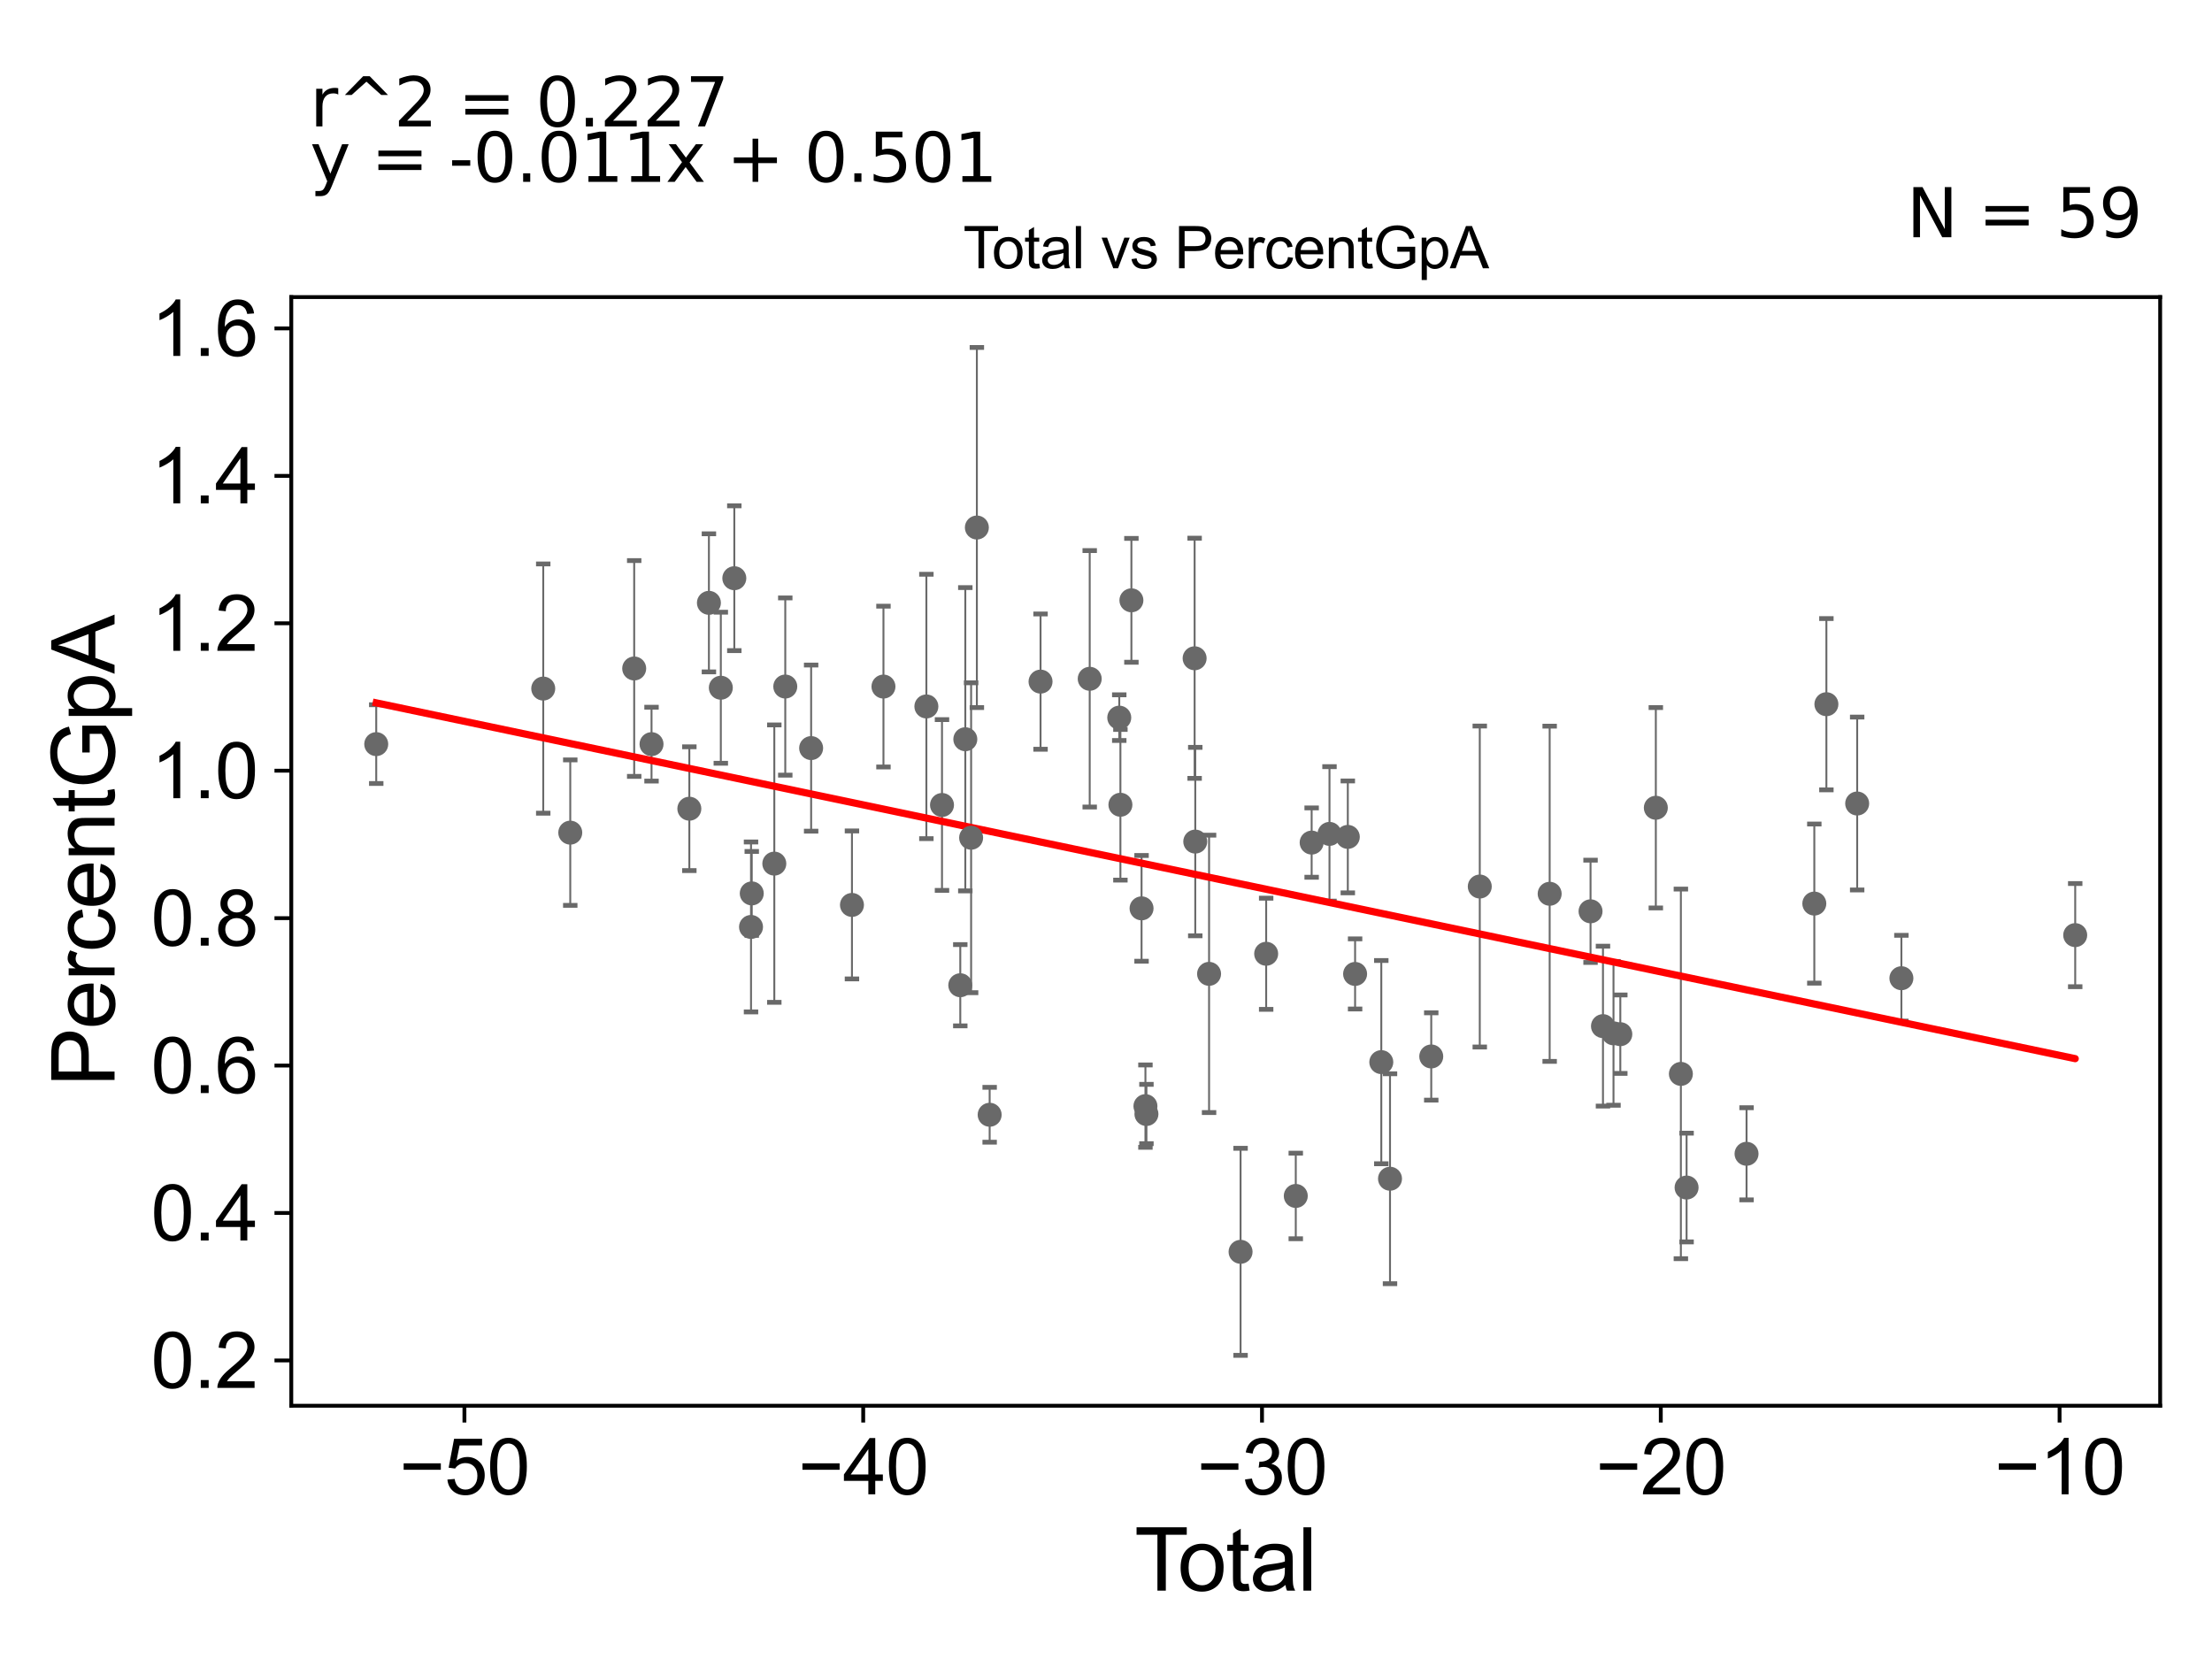<?xml version="1.0" encoding="utf-8" standalone="no"?>
<!DOCTYPE svg PUBLIC "-//W3C//DTD SVG 1.1//EN"
  "http://www.w3.org/Graphics/SVG/1.1/DTD/svg11.dtd">
<svg xmlns:xlink="http://www.w3.org/1999/xlink" width="460.8pt" height="345.6pt" viewBox="0 0 460.8 345.6" xmlns="http://www.w3.org/2000/svg" version="1.1">
 <defs>
  <style type="text/css">*{stroke-linejoin: round; stroke-linecap: butt}</style>
 </defs>
 <g id="figure_1">
  <g id="patch_1">
   <path d="M 0 345.6 
L 460.8 345.6 
L 460.8 0 
L 0 0 
z
" style="fill: #ffffff"/>
  </g>
  <g id="axes_1">
   <g id="patch_2">
    <path d="M 60.68 292.84 
L 450 292.84 
L 450 61.886 
L 60.68 61.886 
z
" style="fill: #ffffff"/>
   </g>
   <g id="PathCollection_1">
    <defs>
     <path id="mb7bebc872c" d="M 0 1.118 
C 0.297 1.118 0.581 1 0.791 0.791 
C 1 0.581 1.118 0.297 1.118 0 
C 1.118 -0.297 1 -0.581 0.791 -0.791 
C 0.581 -1 0.297 -1.118 0 -1.118 
C -0.297 -1.118 -0.581 -1 -0.791 -0.791 
C -1 -0.581 -1.118 -0.297 -1.118 0 
C -1.118 0.297 -1 0.581 -0.791 0.791 
C -0.581 1 -0.297 1.118 0 1.118 
z
" style="stroke: #696969"/>
    </defs>
    <g clip-path="url(#pa3731ead7a)">
     <use xlink:href="#mb7bebc872c" x="78.376" y="155.015" style="fill: #696969; stroke: #696969"/>
     <use xlink:href="#mb7bebc872c" x="235.692" y="125.057" style="fill: #696969; stroke: #696969"/>
     <use xlink:href="#mb7bebc872c" x="237.807" y="189.227" style="fill: #696969; stroke: #696969"/>
     <use xlink:href="#mb7bebc872c" x="396.096" y="203.781" style="fill: #696969; stroke: #696969"/>
     <use xlink:href="#mb7bebc872c" x="238.824" y="232.071" style="fill: #696969; stroke: #696969"/>
     <use xlink:href="#mb7bebc872c" x="248.863" y="137.132" style="fill: #696969; stroke: #696969"/>
     <use xlink:href="#mb7bebc872c" x="248.996" y="175.317" style="fill: #696969; stroke: #696969"/>
     <use xlink:href="#mb7bebc872c" x="263.766" y="198.688" style="fill: #696969; stroke: #696969"/>
     <use xlink:href="#mb7bebc872c" x="273.24" y="175.524" style="fill: #696969; stroke: #696969"/>
     <use xlink:href="#mb7bebc872c" x="276.958" y="173.715" style="fill: #696969; stroke: #696969"/>
     <use xlink:href="#mb7bebc872c" x="280.774" y="174.341" style="fill: #696969; stroke: #696969"/>
     <use xlink:href="#mb7bebc872c" x="233.402" y="167.646" style="fill: #696969; stroke: #696969"/>
     <use xlink:href="#mb7bebc872c" x="282.292" y="202.89" style="fill: #696969; stroke: #696969"/>
     <use xlink:href="#mb7bebc872c" x="308.264" y="184.68" style="fill: #696969; stroke: #696969"/>
     <use xlink:href="#mb7bebc872c" x="322.824" y="186.19" style="fill: #696969; stroke: #696969"/>
     <use xlink:href="#mb7bebc872c" x="331.339" y="189.844" style="fill: #696969; stroke: #696969"/>
     <use xlink:href="#mb7bebc872c" x="333.929" y="213.762" style="fill: #696969; stroke: #696969"/>
     <use xlink:href="#mb7bebc872c" x="337.541" y="215.44" style="fill: #696969; stroke: #696969"/>
     <use xlink:href="#mb7bebc872c" x="344.939" y="168.273" style="fill: #696969; stroke: #696969"/>
     <use xlink:href="#mb7bebc872c" x="351.347" y="247.387" style="fill: #696969; stroke: #696969"/>
     <use xlink:href="#mb7bebc872c" x="377.955" y="188.233" style="fill: #696969; stroke: #696969"/>
     <use xlink:href="#mb7bebc872c" x="380.471" y="146.699" style="fill: #696969; stroke: #696969"/>
     <use xlink:href="#mb7bebc872c" x="386.883" y="167.387" style="fill: #696969; stroke: #696969"/>
     <use xlink:href="#mb7bebc872c" x="287.749" y="221.26" style="fill: #696969; stroke: #696969"/>
     <use xlink:href="#mb7bebc872c" x="233.162" y="149.499" style="fill: #696969; stroke: #696969"/>
     <use xlink:href="#mb7bebc872c" x="238.615" y="230.427" style="fill: #696969; stroke: #696969"/>
     <use xlink:href="#mb7bebc872c" x="216.764" y="141.991" style="fill: #696969; stroke: #696969"/>
     <use xlink:href="#mb7bebc872c" x="113.166" y="143.441" style="fill: #696969; stroke: #696969"/>
     <use xlink:href="#mb7bebc872c" x="118.796" y="173.454" style="fill: #696969; stroke: #696969"/>
     <use xlink:href="#mb7bebc872c" x="132.115" y="139.257" style="fill: #696969; stroke: #696969"/>
     <use xlink:href="#mb7bebc872c" x="135.725" y="155.017" style="fill: #696969; stroke: #696969"/>
     <use xlink:href="#mb7bebc872c" x="143.602" y="168.468" style="fill: #696969; stroke: #696969"/>
     <use xlink:href="#mb7bebc872c" x="147.68" y="125.583" style="fill: #696969; stroke: #696969"/>
     <use xlink:href="#mb7bebc872c" x="150.16" y="143.266" style="fill: #696969; stroke: #696969"/>
     <use xlink:href="#mb7bebc872c" x="152.971" y="120.453" style="fill: #696969; stroke: #696969"/>
     <use xlink:href="#mb7bebc872c" x="156.452" y="193.1" style="fill: #696969; stroke: #696969"/>
     <use xlink:href="#mb7bebc872c" x="156.605" y="186.114" style="fill: #696969; stroke: #696969"/>
     <use xlink:href="#mb7bebc872c" x="227.007" y="141.405" style="fill: #696969; stroke: #696969"/>
     <use xlink:href="#mb7bebc872c" x="161.303" y="179.908" style="fill: #696969; stroke: #696969"/>
     <use xlink:href="#mb7bebc872c" x="163.587" y="143.019" style="fill: #696969; stroke: #696969"/>
     <use xlink:href="#mb7bebc872c" x="432.304" y="194.803" style="fill: #696969; stroke: #696969"/>
     <use xlink:href="#mb7bebc872c" x="177.479" y="188.514" style="fill: #696969; stroke: #696969"/>
     <use xlink:href="#mb7bebc872c" x="206.163" y="232.225" style="fill: #696969; stroke: #696969"/>
     <use xlink:href="#mb7bebc872c" x="203.499" y="109.893" style="fill: #696969; stroke: #696969"/>
     <use xlink:href="#mb7bebc872c" x="202.302" y="174.518" style="fill: #696969; stroke: #696969"/>
     <use xlink:href="#mb7bebc872c" x="201.092" y="153.997" style="fill: #696969; stroke: #696969"/>
     <use xlink:href="#mb7bebc872c" x="200.044" y="205.243" style="fill: #696969; stroke: #696969"/>
     <use xlink:href="#mb7bebc872c" x="168.974" y="155.84" style="fill: #696969; stroke: #696969"/>
     <use xlink:href="#mb7bebc872c" x="196.236" y="167.693" style="fill: #696969; stroke: #696969"/>
     <use xlink:href="#mb7bebc872c" x="192.981" y="147.166" style="fill: #696969; stroke: #696969"/>
     <use xlink:href="#mb7bebc872c" x="184.041" y="143.025" style="fill: #696969; stroke: #696969"/>
    </g>
   </g>
   <g id="PathCollection_2">
    <g clip-path="url(#pa3731ead7a)">
     <use xlink:href="#mb7bebc872c" x="251.871" y="202.871" style="fill: #696969; stroke: #696969"/>
     <use xlink:href="#mb7bebc872c" x="258.434" y="260.776" style="fill: #696969; stroke: #696969"/>
     <use xlink:href="#mb7bebc872c" x="269.934" y="249.138" style="fill: #696969; stroke: #696969"/>
     <use xlink:href="#mb7bebc872c" x="298.155" y="220.08" style="fill: #696969; stroke: #696969"/>
     <use xlink:href="#mb7bebc872c" x="289.564" y="245.551" style="fill: #696969; stroke: #696969"/>
    </g>
   </g>
   <g id="PathCollection_3">
    <g clip-path="url(#pa3731ead7a)">
     <use xlink:href="#mb7bebc872c" x="350.158" y="223.712" style="fill: #696969; stroke: #696969"/>
     <use xlink:href="#mb7bebc872c" x="363.837" y="240.356" style="fill: #696969; stroke: #696969"/>
     <use xlink:href="#mb7bebc872c" x="336.122" y="215.263" style="fill: #696969; stroke: #696969"/>
    </g>
   </g>
   <g id="matplotlib.axis_1">
    <g id="xtick_1">
     <g id="line2d_1">
      <defs>
       <path id="me026bd83a3" d="M 0 0 
L 0 3.5 
" style="stroke: #000000; stroke-width: 0.8"/>
      </defs>
      <g>
       <use xlink:href="#me026bd83a3" x="96.748" y="292.84" style="stroke: #000000; stroke-width: 0.8"/>
      </g>
     </g>
     <g id="text_1">
      <!-- −50 -->
      <g transform="translate(83.178 311.293)scale(0.16 -0.16)">
       <defs>
        <path id="ArialMT-2212" d="M 3381 1997 
L 356 1997 
L 356 2522 
L 3381 2522 
L 3381 1997 
z
" transform="scale(0.016)"/>
        <path id="ArialMT-35" d="M 266 1200 
L 856 1250 
Q 922 819 1161 601 
Q 1400 384 1738 384 
Q 2144 384 2425 690 
Q 2706 997 2706 1503 
Q 2706 1984 2436 2262 
Q 2166 2541 1728 2541 
Q 1456 2541 1237 2417 
Q 1019 2294 894 2097 
L 366 2166 
L 809 4519 
L 3088 4519 
L 3088 3981 
L 1259 3981 
L 1013 2750 
Q 1425 3038 1878 3038 
Q 2478 3038 2890 2622 
Q 3303 2206 3303 1553 
Q 3303 931 2941 478 
Q 2500 -78 1738 -78 
Q 1113 -78 717 272 
Q 322 622 266 1200 
z
" transform="scale(0.016)"/>
        <path id="ArialMT-30" d="M 266 2259 
Q 266 3072 433 3567 
Q 600 4063 929 4331 
Q 1259 4600 1759 4600 
Q 2128 4600 2406 4451 
Q 2684 4303 2865 4023 
Q 3047 3744 3150 3342 
Q 3253 2941 3253 2259 
Q 3253 1453 3087 958 
Q 2922 463 2592 192 
Q 2263 -78 1759 -78 
Q 1097 -78 719 397 
Q 266 969 266 2259 
z
M 844 2259 
Q 844 1131 1108 757 
Q 1372 384 1759 384 
Q 2147 384 2411 759 
Q 2675 1134 2675 2259 
Q 2675 3391 2411 3762 
Q 2147 4134 1753 4134 
Q 1366 4134 1134 3806 
Q 844 3388 844 2259 
z
" transform="scale(0.016)"/>
       </defs>
       <use xlink:href="#ArialMT-2212"/>
       <use xlink:href="#ArialMT-35" x="58.398"/>
       <use xlink:href="#ArialMT-30" x="114.014"/>
      </g>
     </g>
    </g>
    <g id="xtick_2">
     <g id="line2d_2">
      <g>
       <use xlink:href="#me026bd83a3" x="179.823" y="292.84" style="stroke: #000000; stroke-width: 0.8"/>
      </g>
     </g>
     <g id="text_2">
      <!-- −40 -->
      <g transform="translate(166.253 311.293)scale(0.16 -0.16)">
       <defs>
        <path id="ArialMT-34" d="M 2069 0 
L 2069 1097 
L 81 1097 
L 81 1613 
L 2172 4581 
L 2631 4581 
L 2631 1613 
L 3250 1613 
L 3250 1097 
L 2631 1097 
L 2631 0 
L 2069 0 
z
M 2069 1613 
L 2069 3678 
L 634 1613 
L 2069 1613 
z
" transform="scale(0.016)"/>
       </defs>
       <use xlink:href="#ArialMT-2212"/>
       <use xlink:href="#ArialMT-34" x="58.398"/>
       <use xlink:href="#ArialMT-30" x="114.014"/>
      </g>
     </g>
    </g>
    <g id="xtick_3">
     <g id="line2d_3">
      <g>
       <use xlink:href="#me026bd83a3" x="262.898" y="292.84" style="stroke: #000000; stroke-width: 0.8"/>
      </g>
     </g>
     <g id="text_3">
      <!-- −30 -->
      <g transform="translate(249.328 311.293)scale(0.16 -0.16)">
       <defs>
        <path id="ArialMT-33" d="M 269 1209 
L 831 1284 
Q 928 806 1161 595 
Q 1394 384 1728 384 
Q 2125 384 2398 659 
Q 2672 934 2672 1341 
Q 2672 1728 2419 1979 
Q 2166 2231 1775 2231 
Q 1616 2231 1378 2169 
L 1441 2663 
Q 1497 2656 1531 2656 
Q 1891 2656 2178 2843 
Q 2466 3031 2466 3422 
Q 2466 3731 2256 3934 
Q 2047 4138 1716 4138 
Q 1388 4138 1169 3931 
Q 950 3725 888 3313 
L 325 3413 
Q 428 3978 793 4289 
Q 1159 4600 1703 4600 
Q 2078 4600 2393 4439 
Q 2709 4278 2876 4000 
Q 3044 3722 3044 3409 
Q 3044 3113 2884 2869 
Q 2725 2625 2413 2481 
Q 2819 2388 3044 2092 
Q 3269 1797 3269 1353 
Q 3269 753 2831 336 
Q 2394 -81 1725 -81 
Q 1122 -81 723 278 
Q 325 638 269 1209 
z
" transform="scale(0.016)"/>
       </defs>
       <use xlink:href="#ArialMT-2212"/>
       <use xlink:href="#ArialMT-33" x="58.398"/>
       <use xlink:href="#ArialMT-30" x="114.014"/>
      </g>
     </g>
    </g>
    <g id="xtick_4">
     <g id="line2d_4">
      <g>
       <use xlink:href="#me026bd83a3" x="345.973" y="292.84" style="stroke: #000000; stroke-width: 0.8"/>
      </g>
     </g>
     <g id="text_4">
      <!-- −20 -->
      <g transform="translate(332.403 311.293)scale(0.16 -0.16)">
       <defs>
        <path id="ArialMT-32" d="M 3222 541 
L 3222 0 
L 194 0 
Q 188 203 259 391 
Q 375 700 629 1000 
Q 884 1300 1366 1694 
Q 2113 2306 2375 2664 
Q 2638 3022 2638 3341 
Q 2638 3675 2398 3904 
Q 2159 4134 1775 4134 
Q 1369 4134 1125 3890 
Q 881 3647 878 3216 
L 300 3275 
Q 359 3922 746 4261 
Q 1134 4600 1788 4600 
Q 2447 4600 2831 4234 
Q 3216 3869 3216 3328 
Q 3216 3053 3103 2787 
Q 2991 2522 2730 2228 
Q 2469 1934 1863 1422 
Q 1356 997 1212 845 
Q 1069 694 975 541 
L 3222 541 
z
" transform="scale(0.016)"/>
       </defs>
       <use xlink:href="#ArialMT-2212"/>
       <use xlink:href="#ArialMT-32" x="58.398"/>
       <use xlink:href="#ArialMT-30" x="114.014"/>
      </g>
     </g>
    </g>
    <g id="xtick_5">
     <g id="line2d_5">
      <g>
       <use xlink:href="#me026bd83a3" x="429.047" y="292.84" style="stroke: #000000; stroke-width: 0.8"/>
      </g>
     </g>
     <g id="text_5">
      <!-- −10 -->
      <g transform="translate(415.477 311.293)scale(0.16 -0.16)">
       <defs>
        <path id="ArialMT-31" d="M 2384 0 
L 1822 0 
L 1822 3584 
Q 1619 3391 1289 3197 
Q 959 3003 697 2906 
L 697 3450 
Q 1169 3672 1522 3987 
Q 1875 4303 2022 4600 
L 2384 4600 
L 2384 0 
z
" transform="scale(0.016)"/>
       </defs>
       <use xlink:href="#ArialMT-2212"/>
       <use xlink:href="#ArialMT-31" x="58.398"/>
       <use xlink:href="#ArialMT-30" x="114.014"/>
      </g>
     </g>
    </g>
    <g id="text_6">
     <!-- Total -->
     <g transform="translate(236.335 331.357)scale(0.18 -0.18)">
      <defs>
       <path id="ArialMT-54" d="M 1659 0 
L 1659 4041 
L 150 4041 
L 150 4581 
L 3781 4581 
L 3781 4041 
L 2266 4041 
L 2266 0 
L 1659 0 
z
" transform="scale(0.016)"/>
       <path id="ArialMT-6f" d="M 213 1659 
Q 213 2581 725 3025 
Q 1153 3394 1769 3394 
Q 2453 3394 2887 2945 
Q 3322 2497 3322 1706 
Q 3322 1066 3130 698 
Q 2938 331 2570 128 
Q 2203 -75 1769 -75 
Q 1072 -75 642 372 
Q 213 819 213 1659 
z
M 791 1659 
Q 791 1022 1069 705 
Q 1347 388 1769 388 
Q 2188 388 2466 706 
Q 2744 1025 2744 1678 
Q 2744 2294 2464 2611 
Q 2184 2928 1769 2928 
Q 1347 2928 1069 2612 
Q 791 2297 791 1659 
z
" transform="scale(0.016)"/>
       <path id="ArialMT-74" d="M 1650 503 
L 1731 6 
Q 1494 -44 1306 -44 
Q 1000 -44 831 53 
Q 663 150 594 308 
Q 525 466 525 972 
L 525 2881 
L 113 2881 
L 113 3319 
L 525 3319 
L 525 4141 
L 1084 4478 
L 1084 3319 
L 1650 3319 
L 1650 2881 
L 1084 2881 
L 1084 941 
Q 1084 700 1114 631 
Q 1144 563 1211 522 
Q 1278 481 1403 481 
Q 1497 481 1650 503 
z
" transform="scale(0.016)"/>
       <path id="ArialMT-61" d="M 2588 409 
Q 2275 144 1986 34 
Q 1697 -75 1366 -75 
Q 819 -75 525 192 
Q 231 459 231 875 
Q 231 1119 342 1320 
Q 453 1522 633 1644 
Q 813 1766 1038 1828 
Q 1203 1872 1538 1913 
Q 2219 1994 2541 2106 
Q 2544 2222 2544 2253 
Q 2544 2597 2384 2738 
Q 2169 2928 1744 2928 
Q 1347 2928 1158 2789 
Q 969 2650 878 2297 
L 328 2372 
Q 403 2725 575 2942 
Q 747 3159 1072 3276 
Q 1397 3394 1825 3394 
Q 2250 3394 2515 3294 
Q 2781 3194 2906 3042 
Q 3031 2891 3081 2659 
Q 3109 2516 3109 2141 
L 3109 1391 
Q 3109 606 3145 398 
Q 3181 191 3288 0 
L 2700 0 
Q 2613 175 2588 409 
z
M 2541 1666 
Q 2234 1541 1622 1453 
Q 1275 1403 1131 1340 
Q 988 1278 909 1158 
Q 831 1038 831 891 
Q 831 666 1001 516 
Q 1172 366 1500 366 
Q 1825 366 2078 508 
Q 2331 650 2450 897 
Q 2541 1088 2541 1459 
L 2541 1666 
z
" transform="scale(0.016)"/>
       <path id="ArialMT-6c" d="M 409 0 
L 409 4581 
L 972 4581 
L 972 0 
L 409 0 
z
" transform="scale(0.016)"/>
      </defs>
      <use xlink:href="#ArialMT-54"/>
      <use xlink:href="#ArialMT-6f" x="49.959"/>
      <use xlink:href="#ArialMT-74" x="105.574"/>
      <use xlink:href="#ArialMT-61" x="133.357"/>
      <use xlink:href="#ArialMT-6c" x="188.973"/>
     </g>
    </g>
   </g>
   <g id="matplotlib.axis_2">
    <g id="ytick_1">
     <g id="line2d_6">
      <defs>
       <path id="mae2f18dde9" d="M 0 0 
L -3.5 0 
" style="stroke: #000000; stroke-width: 0.8"/>
      </defs>
      <g>
       <use xlink:href="#mae2f18dde9" x="60.68" y="283.401" style="stroke: #000000; stroke-width: 0.8"/>
      </g>
     </g>
     <g id="text_7">
      <!-- 0.2 -->
      <g transform="translate(31.44 289.127)scale(0.16 -0.16)">
       <defs>
        <path id="ArialMT-2e" d="M 581 0 
L 581 641 
L 1222 641 
L 1222 0 
L 581 0 
z
" transform="scale(0.016)"/>
       </defs>
       <use xlink:href="#ArialMT-30"/>
       <use xlink:href="#ArialMT-2e" x="55.615"/>
       <use xlink:href="#ArialMT-32" x="83.398"/>
      </g>
     </g>
    </g>
    <g id="ytick_2">
     <g id="line2d_7">
      <g>
       <use xlink:href="#mae2f18dde9" x="60.68" y="252.689" style="stroke: #000000; stroke-width: 0.8"/>
      </g>
     </g>
     <g id="text_8">
      <!-- 0.4 -->
      <g transform="translate(31.44 258.415)scale(0.16 -0.16)">
       <use xlink:href="#ArialMT-30"/>
       <use xlink:href="#ArialMT-2e" x="55.615"/>
       <use xlink:href="#ArialMT-34" x="83.398"/>
      </g>
     </g>
    </g>
    <g id="ytick_3">
     <g id="line2d_8">
      <g>
       <use xlink:href="#mae2f18dde9" x="60.68" y="221.977" style="stroke: #000000; stroke-width: 0.8"/>
      </g>
     </g>
     <g id="text_9">
      <!-- 0.6 -->
      <g transform="translate(31.44 227.703)scale(0.16 -0.16)">
       <defs>
        <path id="ArialMT-36" d="M 3184 3459 
L 2625 3416 
Q 2550 3747 2413 3897 
Q 2184 4138 1850 4138 
Q 1581 4138 1378 3988 
Q 1113 3794 959 3422 
Q 806 3050 800 2363 
Q 1003 2672 1297 2822 
Q 1591 2972 1913 2972 
Q 2475 2972 2870 2558 
Q 3266 2144 3266 1488 
Q 3266 1056 3080 686 
Q 2894 316 2569 119 
Q 2244 -78 1831 -78 
Q 1128 -78 684 439 
Q 241 956 241 2144 
Q 241 3472 731 4075 
Q 1159 4600 1884 4600 
Q 2425 4600 2770 4297 
Q 3116 3994 3184 3459 
z
M 888 1484 
Q 888 1194 1011 928 
Q 1134 663 1356 523 
Q 1578 384 1822 384 
Q 2178 384 2434 671 
Q 2691 959 2691 1453 
Q 2691 1928 2437 2201 
Q 2184 2475 1800 2475 
Q 1419 2475 1153 2201 
Q 888 1928 888 1484 
z
" transform="scale(0.016)"/>
       </defs>
       <use xlink:href="#ArialMT-30"/>
       <use xlink:href="#ArialMT-2e" x="55.615"/>
       <use xlink:href="#ArialMT-36" x="83.398"/>
      </g>
     </g>
    </g>
    <g id="ytick_4">
     <g id="line2d_9">
      <g>
       <use xlink:href="#mae2f18dde9" x="60.68" y="191.265" style="stroke: #000000; stroke-width: 0.8"/>
      </g>
     </g>
     <g id="text_10">
      <!-- 0.8 -->
      <g transform="translate(31.44 196.991)scale(0.16 -0.16)">
       <defs>
        <path id="ArialMT-38" d="M 1131 2484 
Q 781 2613 612 2850 
Q 444 3088 444 3419 
Q 444 3919 803 4259 
Q 1163 4600 1759 4600 
Q 2359 4600 2725 4251 
Q 3091 3903 3091 3403 
Q 3091 3084 2923 2848 
Q 2756 2613 2416 2484 
Q 2838 2347 3058 2040 
Q 3278 1734 3278 1309 
Q 3278 722 2862 322 
Q 2447 -78 1769 -78 
Q 1091 -78 675 323 
Q 259 725 259 1325 
Q 259 1772 486 2073 
Q 713 2375 1131 2484 
z
M 1019 3438 
Q 1019 3113 1228 2906 
Q 1438 2700 1772 2700 
Q 2097 2700 2305 2904 
Q 2513 3109 2513 3406 
Q 2513 3716 2298 3927 
Q 2084 4138 1766 4138 
Q 1444 4138 1231 3931 
Q 1019 3725 1019 3438 
z
M 838 1322 
Q 838 1081 952 856 
Q 1066 631 1291 507 
Q 1516 384 1775 384 
Q 2178 384 2440 643 
Q 2703 903 2703 1303 
Q 2703 1709 2433 1975 
Q 2163 2241 1756 2241 
Q 1359 2241 1098 1978 
Q 838 1716 838 1322 
z
" transform="scale(0.016)"/>
       </defs>
       <use xlink:href="#ArialMT-30"/>
       <use xlink:href="#ArialMT-2e" x="55.615"/>
       <use xlink:href="#ArialMT-38" x="83.398"/>
      </g>
     </g>
    </g>
    <g id="ytick_5">
     <g id="line2d_10">
      <g>
       <use xlink:href="#mae2f18dde9" x="60.68" y="160.553" style="stroke: #000000; stroke-width: 0.8"/>
      </g>
     </g>
     <g id="text_11">
      <!-- 1.0 -->
      <g transform="translate(31.44 166.279)scale(0.16 -0.16)">
       <use xlink:href="#ArialMT-31"/>
       <use xlink:href="#ArialMT-2e" x="55.615"/>
       <use xlink:href="#ArialMT-30" x="83.398"/>
      </g>
     </g>
    </g>
    <g id="ytick_6">
     <g id="line2d_11">
      <g>
       <use xlink:href="#mae2f18dde9" x="60.68" y="129.841" style="stroke: #000000; stroke-width: 0.8"/>
      </g>
     </g>
     <g id="text_12">
      <!-- 1.2 -->
      <g transform="translate(31.44 135.567)scale(0.16 -0.16)">
       <use xlink:href="#ArialMT-31"/>
       <use xlink:href="#ArialMT-2e" x="55.615"/>
       <use xlink:href="#ArialMT-32" x="83.398"/>
      </g>
     </g>
    </g>
    <g id="ytick_7">
     <g id="line2d_12">
      <g>
       <use xlink:href="#mae2f18dde9" x="60.68" y="99.129" style="stroke: #000000; stroke-width: 0.8"/>
      </g>
     </g>
     <g id="text_13">
      <!-- 1.4 -->
      <g transform="translate(31.44 104.856)scale(0.16 -0.16)">
       <use xlink:href="#ArialMT-31"/>
       <use xlink:href="#ArialMT-2e" x="55.615"/>
       <use xlink:href="#ArialMT-34" x="83.398"/>
      </g>
     </g>
    </g>
    <g id="ytick_8">
     <g id="line2d_13">
      <g>
       <use xlink:href="#mae2f18dde9" x="60.68" y="68.417" style="stroke: #000000; stroke-width: 0.8"/>
      </g>
     </g>
     <g id="text_14">
      <!-- 1.6 -->
      <g transform="translate(31.44 74.144)scale(0.16 -0.16)">
       <use xlink:href="#ArialMT-31"/>
       <use xlink:href="#ArialMT-2e" x="55.615"/>
       <use xlink:href="#ArialMT-36" x="83.398"/>
      </g>
     </g>
    </g>
    <g id="text_15">
     <!-- PercentGpA -->
     <g transform="translate(23.863 226.386)rotate(-90)scale(0.18 -0.18)">
      <defs>
       <path id="ArialMT-50" d="M 494 0 
L 494 4581 
L 2222 4581 
Q 2678 4581 2919 4538 
Q 3256 4481 3484 4323 
Q 3713 4166 3852 3881 
Q 3991 3597 3991 3256 
Q 3991 2672 3619 2267 
Q 3247 1863 2275 1863 
L 1100 1863 
L 1100 0 
L 494 0 
z
M 1100 2403 
L 2284 2403 
Q 2872 2403 3119 2622 
Q 3366 2841 3366 3238 
Q 3366 3525 3220 3729 
Q 3075 3934 2838 4000 
Q 2684 4041 2272 4041 
L 1100 4041 
L 1100 2403 
z
" transform="scale(0.016)"/>
       <path id="ArialMT-65" d="M 2694 1069 
L 3275 997 
Q 3138 488 2766 206 
Q 2394 -75 1816 -75 
Q 1088 -75 661 373 
Q 234 822 234 1631 
Q 234 2469 665 2931 
Q 1097 3394 1784 3394 
Q 2450 3394 2872 2941 
Q 3294 2488 3294 1666 
Q 3294 1616 3291 1516 
L 816 1516 
Q 847 969 1125 678 
Q 1403 388 1819 388 
Q 2128 388 2347 550 
Q 2566 713 2694 1069 
z
M 847 1978 
L 2700 1978 
Q 2663 2397 2488 2606 
Q 2219 2931 1791 2931 
Q 1403 2931 1139 2672 
Q 875 2413 847 1978 
z
" transform="scale(0.016)"/>
       <path id="ArialMT-72" d="M 416 0 
L 416 3319 
L 922 3319 
L 922 2816 
Q 1116 3169 1280 3281 
Q 1444 3394 1641 3394 
Q 1925 3394 2219 3213 
L 2025 2691 
Q 1819 2813 1613 2813 
Q 1428 2813 1281 2702 
Q 1134 2591 1072 2394 
Q 978 2094 978 1738 
L 978 0 
L 416 0 
z
" transform="scale(0.016)"/>
       <path id="ArialMT-63" d="M 2588 1216 
L 3141 1144 
Q 3050 572 2676 248 
Q 2303 -75 1759 -75 
Q 1078 -75 664 370 
Q 250 816 250 1647 
Q 250 2184 428 2587 
Q 606 2991 970 3192 
Q 1334 3394 1763 3394 
Q 2303 3394 2647 3120 
Q 2991 2847 3088 2344 
L 2541 2259 
Q 2463 2594 2264 2762 
Q 2066 2931 1784 2931 
Q 1359 2931 1093 2626 
Q 828 2322 828 1663 
Q 828 994 1084 691 
Q 1341 388 1753 388 
Q 2084 388 2306 591 
Q 2528 794 2588 1216 
z
" transform="scale(0.016)"/>
       <path id="ArialMT-6e" d="M 422 0 
L 422 3319 
L 928 3319 
L 928 2847 
Q 1294 3394 1984 3394 
Q 2284 3394 2536 3286 
Q 2788 3178 2913 3003 
Q 3038 2828 3088 2588 
Q 3119 2431 3119 2041 
L 3119 0 
L 2556 0 
L 2556 2019 
Q 2556 2363 2490 2533 
Q 2425 2703 2258 2804 
Q 2091 2906 1866 2906 
Q 1506 2906 1245 2678 
Q 984 2450 984 1813 
L 984 0 
L 422 0 
z
" transform="scale(0.016)"/>
       <path id="ArialMT-47" d="M 2638 1797 
L 2638 2334 
L 4578 2338 
L 4578 638 
Q 4131 281 3656 101 
Q 3181 -78 2681 -78 
Q 2006 -78 1454 211 
Q 903 500 622 1047 
Q 341 1594 341 2269 
Q 341 2938 620 3517 
Q 900 4097 1425 4378 
Q 1950 4659 2634 4659 
Q 3131 4659 3532 4498 
Q 3934 4338 4162 4050 
Q 4391 3763 4509 3300 
L 3963 3150 
Q 3859 3500 3706 3700 
Q 3553 3900 3268 4020 
Q 2984 4141 2638 4141 
Q 2222 4141 1919 4014 
Q 1616 3888 1430 3681 
Q 1244 3475 1141 3228 
Q 966 2803 966 2306 
Q 966 1694 1177 1281 
Q 1388 869 1791 669 
Q 2194 469 2647 469 
Q 3041 469 3416 620 
Q 3791 772 3984 944 
L 3984 1797 
L 2638 1797 
z
" transform="scale(0.016)"/>
       <path id="ArialMT-70" d="M 422 -1272 
L 422 3319 
L 934 3319 
L 934 2888 
Q 1116 3141 1344 3267 
Q 1572 3394 1897 3394 
Q 2322 3394 2647 3175 
Q 2972 2956 3137 2557 
Q 3303 2159 3303 1684 
Q 3303 1175 3120 767 
Q 2938 359 2589 142 
Q 2241 -75 1856 -75 
Q 1575 -75 1351 44 
Q 1128 163 984 344 
L 984 -1272 
L 422 -1272 
z
M 931 1641 
Q 931 1000 1190 694 
Q 1450 388 1819 388 
Q 2194 388 2461 705 
Q 2728 1022 2728 1688 
Q 2728 2322 2467 2637 
Q 2206 2953 1844 2953 
Q 1484 2953 1207 2617 
Q 931 2281 931 1641 
z
" transform="scale(0.016)"/>
       <path id="ArialMT-41" d="M -9 0 
L 1750 4581 
L 2403 4581 
L 4278 0 
L 3588 0 
L 3053 1388 
L 1138 1388 
L 634 0 
L -9 0 
z
M 1313 1881 
L 2866 1881 
L 2388 3150 
Q 2169 3728 2063 4100 
Q 1975 3659 1816 3225 
L 1313 1881 
z
" transform="scale(0.016)"/>
      </defs>
      <use xlink:href="#ArialMT-50"/>
      <use xlink:href="#ArialMT-65" x="66.699"/>
      <use xlink:href="#ArialMT-72" x="122.314"/>
      <use xlink:href="#ArialMT-63" x="155.615"/>
      <use xlink:href="#ArialMT-65" x="205.615"/>
      <use xlink:href="#ArialMT-6e" x="261.23"/>
      <use xlink:href="#ArialMT-74" x="316.846"/>
      <use xlink:href="#ArialMT-47" x="344.629"/>
      <use xlink:href="#ArialMT-70" x="422.412"/>
      <use xlink:href="#ArialMT-41" x="478.027"/>
     </g>
    </g>
   </g>
   <g id="LineCollection_1">
    <path d="M 78.376 163.217 
L 78.376 146.813 
" clip-path="url(#pa3731ead7a)" style="fill: none; stroke: #696969; stroke-width: 0.4"/>
    <path d="M 235.692 137.958 
L 235.692 112.156 
" clip-path="url(#pa3731ead7a)" style="fill: none; stroke: #696969; stroke-width: 0.4"/>
    <path d="M 237.807 200.241 
L 237.807 178.213 
" clip-path="url(#pa3731ead7a)" style="fill: none; stroke: #696969; stroke-width: 0.4"/>
    <path d="M 396.096 212.719 
L 396.096 194.843 
" clip-path="url(#pa3731ead7a)" style="fill: none; stroke: #696969; stroke-width: 0.4"/>
    <path d="M 238.824 238.249 
L 238.824 225.892 
" clip-path="url(#pa3731ead7a)" style="fill: none; stroke: #696969; stroke-width: 0.4"/>
    <path d="M 248.863 162.145 
L 248.863 112.118 
" clip-path="url(#pa3731ead7a)" style="fill: none; stroke: #696969; stroke-width: 0.4"/>
    <path d="M 248.996 194.946 
L 248.996 155.689 
" clip-path="url(#pa3731ead7a)" style="fill: none; stroke: #696969; stroke-width: 0.4"/>
    <path d="M 263.766 210.268 
L 263.766 187.108 
" clip-path="url(#pa3731ead7a)" style="fill: none; stroke: #696969; stroke-width: 0.4"/>
    <path d="M 273.24 182.748 
L 273.24 168.299 
" clip-path="url(#pa3731ead7a)" style="fill: none; stroke: #696969; stroke-width: 0.4"/>
    <path d="M 276.958 187.721 
L 276.958 159.709 
" clip-path="url(#pa3731ead7a)" style="fill: none; stroke: #696969; stroke-width: 0.4"/>
    <path d="M 280.774 185.997 
L 280.774 162.685 
" clip-path="url(#pa3731ead7a)" style="fill: none; stroke: #696969; stroke-width: 0.4"/>
    <path d="M 233.402 183.339 
L 233.402 151.953 
" clip-path="url(#pa3731ead7a)" style="fill: none; stroke: #696969; stroke-width: 0.4"/>
    <path d="M 282.292 210.195 
L 282.292 195.585 
" clip-path="url(#pa3731ead7a)" style="fill: none; stroke: #696969; stroke-width: 0.4"/>
    <path d="M 308.264 218.11 
L 308.264 151.25 
" clip-path="url(#pa3731ead7a)" style="fill: none; stroke: #696969; stroke-width: 0.4"/>
    <path d="M 322.824 221.106 
L 322.824 151.274 
" clip-path="url(#pa3731ead7a)" style="fill: none; stroke: #696969; stroke-width: 0.4"/>
    <path d="M 331.339 200.497 
L 331.339 179.192 
" clip-path="url(#pa3731ead7a)" style="fill: none; stroke: #696969; stroke-width: 0.4"/>
    <path d="M 333.929 230.42 
L 333.929 197.103 
" clip-path="url(#pa3731ead7a)" style="fill: none; stroke: #696969; stroke-width: 0.4"/>
    <path d="M 337.541 223.609 
L 337.541 207.271 
" clip-path="url(#pa3731ead7a)" style="fill: none; stroke: #696969; stroke-width: 0.4"/>
    <path d="M 344.939 189.144 
L 344.939 147.401 
" clip-path="url(#pa3731ead7a)" style="fill: none; stroke: #696969; stroke-width: 0.4"/>
    <path d="M 351.347 258.713 
L 351.347 236.06 
" clip-path="url(#pa3731ead7a)" style="fill: none; stroke: #696969; stroke-width: 0.4"/>
    <path d="M 377.955 204.805 
L 377.955 171.661 
" clip-path="url(#pa3731ead7a)" style="fill: none; stroke: #696969; stroke-width: 0.4"/>
    <path d="M 380.471 164.544 
L 380.471 128.855 
" clip-path="url(#pa3731ead7a)" style="fill: none; stroke: #696969; stroke-width: 0.4"/>
    <path d="M 386.883 185.395 
L 386.883 149.38 
" clip-path="url(#pa3731ead7a)" style="fill: none; stroke: #696969; stroke-width: 0.4"/>
    <path d="M 287.749 242.429 
L 287.749 200.09 
" clip-path="url(#pa3731ead7a)" style="fill: none; stroke: #696969; stroke-width: 0.4"/>
    <path d="M 233.162 154.26 
L 233.162 144.739 
" clip-path="url(#pa3731ead7a)" style="fill: none; stroke: #696969; stroke-width: 0.4"/>
    <path d="M 238.615 239.008 
L 238.615 221.846 
" clip-path="url(#pa3731ead7a)" style="fill: none; stroke: #696969; stroke-width: 0.4"/>
    <path d="M 216.764 156.081 
L 216.764 127.901 
" clip-path="url(#pa3731ead7a)" style="fill: none; stroke: #696969; stroke-width: 0.4"/>
    <path d="M 113.166 169.403 
L 113.166 117.479 
" clip-path="url(#pa3731ead7a)" style="fill: none; stroke: #696969; stroke-width: 0.4"/>
    <path d="M 118.796 188.606 
L 118.796 158.303 
" clip-path="url(#pa3731ead7a)" style="fill: none; stroke: #696969; stroke-width: 0.4"/>
    <path d="M 132.115 161.736 
L 132.115 116.779 
" clip-path="url(#pa3731ead7a)" style="fill: none; stroke: #696969; stroke-width: 0.4"/>
    <path d="M 135.725 162.708 
L 135.725 147.325 
" clip-path="url(#pa3731ead7a)" style="fill: none; stroke: #696969; stroke-width: 0.4"/>
    <path d="M 143.602 181.36 
L 143.602 155.576 
" clip-path="url(#pa3731ead7a)" style="fill: none; stroke: #696969; stroke-width: 0.4"/>
    <path d="M 147.68 139.966 
L 147.68 111.201 
" clip-path="url(#pa3731ead7a)" style="fill: none; stroke: #696969; stroke-width: 0.4"/>
    <path d="M 150.16 159.003 
L 150.16 127.53 
" clip-path="url(#pa3731ead7a)" style="fill: none; stroke: #696969; stroke-width: 0.4"/>
    <path d="M 152.971 135.538 
L 152.971 105.368 
" clip-path="url(#pa3731ead7a)" style="fill: none; stroke: #696969; stroke-width: 0.4"/>
    <path d="M 156.452 210.801 
L 156.452 175.398 
" clip-path="url(#pa3731ead7a)" style="fill: none; stroke: #696969; stroke-width: 0.4"/>
    <path d="M 156.605 194.856 
L 156.605 177.371 
" clip-path="url(#pa3731ead7a)" style="fill: none; stroke: #696969; stroke-width: 0.4"/>
    <path d="M 227.007 168.114 
L 227.007 114.696 
" clip-path="url(#pa3731ead7a)" style="fill: none; stroke: #696969; stroke-width: 0.4"/>
    <path d="M 161.303 208.801 
L 161.303 151.015 
" clip-path="url(#pa3731ead7a)" style="fill: none; stroke: #696969; stroke-width: 0.4"/>
    <path d="M 163.587 161.478 
L 163.587 124.56 
" clip-path="url(#pa3731ead7a)" style="fill: none; stroke: #696969; stroke-width: 0.4"/>
    <path d="M 432.304 205.55 
L 432.304 184.055 
" clip-path="url(#pa3731ead7a)" style="fill: none; stroke: #696969; stroke-width: 0.4"/>
    <path d="M 177.479 203.928 
L 177.479 173.101 
" clip-path="url(#pa3731ead7a)" style="fill: none; stroke: #696969; stroke-width: 0.4"/>
    <path d="M 206.163 237.942 
L 206.163 226.507 
" clip-path="url(#pa3731ead7a)" style="fill: none; stroke: #696969; stroke-width: 0.4"/>
    <path d="M 203.499 147.402 
L 203.499 72.384 
" clip-path="url(#pa3731ead7a)" style="fill: none; stroke: #696969; stroke-width: 0.4"/>
    <path d="M 202.302 206.794 
L 202.302 142.241 
" clip-path="url(#pa3731ead7a)" style="fill: none; stroke: #696969; stroke-width: 0.4"/>
    <path d="M 201.092 185.585 
L 201.092 122.41 
" clip-path="url(#pa3731ead7a)" style="fill: none; stroke: #696969; stroke-width: 0.4"/>
    <path d="M 200.044 213.71 
L 200.044 196.775 
" clip-path="url(#pa3731ead7a)" style="fill: none; stroke: #696969; stroke-width: 0.4"/>
    <path d="M 168.974 173.142 
L 168.974 138.538 
" clip-path="url(#pa3731ead7a)" style="fill: none; stroke: #696969; stroke-width: 0.4"/>
    <path d="M 196.236 185.48 
L 196.236 149.906 
" clip-path="url(#pa3731ead7a)" style="fill: none; stroke: #696969; stroke-width: 0.4"/>
    <path d="M 192.981 174.705 
L 192.981 119.628 
" clip-path="url(#pa3731ead7a)" style="fill: none; stroke: #696969; stroke-width: 0.4"/>
    <path d="M 184.041 159.773 
L 184.041 126.277 
" clip-path="url(#pa3731ead7a)" style="fill: none; stroke: #696969; stroke-width: 0.4"/>
   </g>
   <g id="line2d_14">
    <defs>
     <path id="m7ab167fef3" d="M 1.5 0 
L -1.5 -0 
" style="stroke: #696969"/>
    </defs>
    <g clip-path="url(#pa3731ead7a)">
     <use xlink:href="#m7ab167fef3" x="78.376" y="163.217" style="fill: #696969; stroke: #696969"/>
     <use xlink:href="#m7ab167fef3" x="235.692" y="137.958" style="fill: #696969; stroke: #696969"/>
     <use xlink:href="#m7ab167fef3" x="237.807" y="200.241" style="fill: #696969; stroke: #696969"/>
     <use xlink:href="#m7ab167fef3" x="396.096" y="212.719" style="fill: #696969; stroke: #696969"/>
     <use xlink:href="#m7ab167fef3" x="238.824" y="238.249" style="fill: #696969; stroke: #696969"/>
     <use xlink:href="#m7ab167fef3" x="248.863" y="162.145" style="fill: #696969; stroke: #696969"/>
     <use xlink:href="#m7ab167fef3" x="248.996" y="194.946" style="fill: #696969; stroke: #696969"/>
     <use xlink:href="#m7ab167fef3" x="263.766" y="210.268" style="fill: #696969; stroke: #696969"/>
     <use xlink:href="#m7ab167fef3" x="273.24" y="182.748" style="fill: #696969; stroke: #696969"/>
     <use xlink:href="#m7ab167fef3" x="276.958" y="187.721" style="fill: #696969; stroke: #696969"/>
     <use xlink:href="#m7ab167fef3" x="280.774" y="185.997" style="fill: #696969; stroke: #696969"/>
     <use xlink:href="#m7ab167fef3" x="233.402" y="183.339" style="fill: #696969; stroke: #696969"/>
     <use xlink:href="#m7ab167fef3" x="282.292" y="210.195" style="fill: #696969; stroke: #696969"/>
     <use xlink:href="#m7ab167fef3" x="308.264" y="218.11" style="fill: #696969; stroke: #696969"/>
     <use xlink:href="#m7ab167fef3" x="322.824" y="221.106" style="fill: #696969; stroke: #696969"/>
     <use xlink:href="#m7ab167fef3" x="331.339" y="200.497" style="fill: #696969; stroke: #696969"/>
     <use xlink:href="#m7ab167fef3" x="333.929" y="230.42" style="fill: #696969; stroke: #696969"/>
     <use xlink:href="#m7ab167fef3" x="337.541" y="223.609" style="fill: #696969; stroke: #696969"/>
     <use xlink:href="#m7ab167fef3" x="344.939" y="189.144" style="fill: #696969; stroke: #696969"/>
     <use xlink:href="#m7ab167fef3" x="351.347" y="258.713" style="fill: #696969; stroke: #696969"/>
     <use xlink:href="#m7ab167fef3" x="377.955" y="204.805" style="fill: #696969; stroke: #696969"/>
     <use xlink:href="#m7ab167fef3" x="380.471" y="164.544" style="fill: #696969; stroke: #696969"/>
     <use xlink:href="#m7ab167fef3" x="386.883" y="185.395" style="fill: #696969; stroke: #696969"/>
     <use xlink:href="#m7ab167fef3" x="287.749" y="242.429" style="fill: #696969; stroke: #696969"/>
     <use xlink:href="#m7ab167fef3" x="233.162" y="154.26" style="fill: #696969; stroke: #696969"/>
     <use xlink:href="#m7ab167fef3" x="238.615" y="239.008" style="fill: #696969; stroke: #696969"/>
     <use xlink:href="#m7ab167fef3" x="216.764" y="156.081" style="fill: #696969; stroke: #696969"/>
     <use xlink:href="#m7ab167fef3" x="113.166" y="169.403" style="fill: #696969; stroke: #696969"/>
     <use xlink:href="#m7ab167fef3" x="118.796" y="188.606" style="fill: #696969; stroke: #696969"/>
     <use xlink:href="#m7ab167fef3" x="132.115" y="161.736" style="fill: #696969; stroke: #696969"/>
     <use xlink:href="#m7ab167fef3" x="135.725" y="162.708" style="fill: #696969; stroke: #696969"/>
     <use xlink:href="#m7ab167fef3" x="143.602" y="181.36" style="fill: #696969; stroke: #696969"/>
     <use xlink:href="#m7ab167fef3" x="147.68" y="139.966" style="fill: #696969; stroke: #696969"/>
     <use xlink:href="#m7ab167fef3" x="150.16" y="159.003" style="fill: #696969; stroke: #696969"/>
     <use xlink:href="#m7ab167fef3" x="152.971" y="135.538" style="fill: #696969; stroke: #696969"/>
     <use xlink:href="#m7ab167fef3" x="156.452" y="210.801" style="fill: #696969; stroke: #696969"/>
     <use xlink:href="#m7ab167fef3" x="156.605" y="194.856" style="fill: #696969; stroke: #696969"/>
     <use xlink:href="#m7ab167fef3" x="227.007" y="168.114" style="fill: #696969; stroke: #696969"/>
     <use xlink:href="#m7ab167fef3" x="161.303" y="208.801" style="fill: #696969; stroke: #696969"/>
     <use xlink:href="#m7ab167fef3" x="163.587" y="161.478" style="fill: #696969; stroke: #696969"/>
     <use xlink:href="#m7ab167fef3" x="432.304" y="205.55" style="fill: #696969; stroke: #696969"/>
     <use xlink:href="#m7ab167fef3" x="177.479" y="203.928" style="fill: #696969; stroke: #696969"/>
     <use xlink:href="#m7ab167fef3" x="206.163" y="237.942" style="fill: #696969; stroke: #696969"/>
     <use xlink:href="#m7ab167fef3" x="203.499" y="147.402" style="fill: #696969; stroke: #696969"/>
     <use xlink:href="#m7ab167fef3" x="202.302" y="206.794" style="fill: #696969; stroke: #696969"/>
     <use xlink:href="#m7ab167fef3" x="201.092" y="185.585" style="fill: #696969; stroke: #696969"/>
     <use xlink:href="#m7ab167fef3" x="200.044" y="213.71" style="fill: #696969; stroke: #696969"/>
     <use xlink:href="#m7ab167fef3" x="168.974" y="173.142" style="fill: #696969; stroke: #696969"/>
     <use xlink:href="#m7ab167fef3" x="196.236" y="185.48" style="fill: #696969; stroke: #696969"/>
     <use xlink:href="#m7ab167fef3" x="192.981" y="174.705" style="fill: #696969; stroke: #696969"/>
     <use xlink:href="#m7ab167fef3" x="184.041" y="159.773" style="fill: #696969; stroke: #696969"/>
    </g>
   </g>
   <g id="line2d_15">
    <g clip-path="url(#pa3731ead7a)">
     <use xlink:href="#m7ab167fef3" x="78.376" y="146.813" style="fill: #696969; stroke: #696969"/>
     <use xlink:href="#m7ab167fef3" x="235.692" y="112.156" style="fill: #696969; stroke: #696969"/>
     <use xlink:href="#m7ab167fef3" x="237.807" y="178.213" style="fill: #696969; stroke: #696969"/>
     <use xlink:href="#m7ab167fef3" x="396.096" y="194.843" style="fill: #696969; stroke: #696969"/>
     <use xlink:href="#m7ab167fef3" x="238.824" y="225.892" style="fill: #696969; stroke: #696969"/>
     <use xlink:href="#m7ab167fef3" x="248.863" y="112.118" style="fill: #696969; stroke: #696969"/>
     <use xlink:href="#m7ab167fef3" x="248.996" y="155.689" style="fill: #696969; stroke: #696969"/>
     <use xlink:href="#m7ab167fef3" x="263.766" y="187.108" style="fill: #696969; stroke: #696969"/>
     <use xlink:href="#m7ab167fef3" x="273.24" y="168.299" style="fill: #696969; stroke: #696969"/>
     <use xlink:href="#m7ab167fef3" x="276.958" y="159.709" style="fill: #696969; stroke: #696969"/>
     <use xlink:href="#m7ab167fef3" x="280.774" y="162.685" style="fill: #696969; stroke: #696969"/>
     <use xlink:href="#m7ab167fef3" x="233.402" y="151.953" style="fill: #696969; stroke: #696969"/>
     <use xlink:href="#m7ab167fef3" x="282.292" y="195.585" style="fill: #696969; stroke: #696969"/>
     <use xlink:href="#m7ab167fef3" x="308.264" y="151.25" style="fill: #696969; stroke: #696969"/>
     <use xlink:href="#m7ab167fef3" x="322.824" y="151.274" style="fill: #696969; stroke: #696969"/>
     <use xlink:href="#m7ab167fef3" x="331.339" y="179.192" style="fill: #696969; stroke: #696969"/>
     <use xlink:href="#m7ab167fef3" x="333.929" y="197.103" style="fill: #696969; stroke: #696969"/>
     <use xlink:href="#m7ab167fef3" x="337.541" y="207.271" style="fill: #696969; stroke: #696969"/>
     <use xlink:href="#m7ab167fef3" x="344.939" y="147.401" style="fill: #696969; stroke: #696969"/>
     <use xlink:href="#m7ab167fef3" x="351.347" y="236.06" style="fill: #696969; stroke: #696969"/>
     <use xlink:href="#m7ab167fef3" x="377.955" y="171.661" style="fill: #696969; stroke: #696969"/>
     <use xlink:href="#m7ab167fef3" x="380.471" y="128.855" style="fill: #696969; stroke: #696969"/>
     <use xlink:href="#m7ab167fef3" x="386.883" y="149.38" style="fill: #696969; stroke: #696969"/>
     <use xlink:href="#m7ab167fef3" x="287.749" y="200.09" style="fill: #696969; stroke: #696969"/>
     <use xlink:href="#m7ab167fef3" x="233.162" y="144.739" style="fill: #696969; stroke: #696969"/>
     <use xlink:href="#m7ab167fef3" x="238.615" y="221.846" style="fill: #696969; stroke: #696969"/>
     <use xlink:href="#m7ab167fef3" x="216.764" y="127.901" style="fill: #696969; stroke: #696969"/>
     <use xlink:href="#m7ab167fef3" x="113.166" y="117.479" style="fill: #696969; stroke: #696969"/>
     <use xlink:href="#m7ab167fef3" x="118.796" y="158.303" style="fill: #696969; stroke: #696969"/>
     <use xlink:href="#m7ab167fef3" x="132.115" y="116.779" style="fill: #696969; stroke: #696969"/>
     <use xlink:href="#m7ab167fef3" x="135.725" y="147.325" style="fill: #696969; stroke: #696969"/>
     <use xlink:href="#m7ab167fef3" x="143.602" y="155.576" style="fill: #696969; stroke: #696969"/>
     <use xlink:href="#m7ab167fef3" x="147.68" y="111.201" style="fill: #696969; stroke: #696969"/>
     <use xlink:href="#m7ab167fef3" x="150.16" y="127.53" style="fill: #696969; stroke: #696969"/>
     <use xlink:href="#m7ab167fef3" x="152.971" y="105.368" style="fill: #696969; stroke: #696969"/>
     <use xlink:href="#m7ab167fef3" x="156.452" y="175.398" style="fill: #696969; stroke: #696969"/>
     <use xlink:href="#m7ab167fef3" x="156.605" y="177.371" style="fill: #696969; stroke: #696969"/>
     <use xlink:href="#m7ab167fef3" x="227.007" y="114.696" style="fill: #696969; stroke: #696969"/>
     <use xlink:href="#m7ab167fef3" x="161.303" y="151.015" style="fill: #696969; stroke: #696969"/>
     <use xlink:href="#m7ab167fef3" x="163.587" y="124.56" style="fill: #696969; stroke: #696969"/>
     <use xlink:href="#m7ab167fef3" x="432.304" y="184.055" style="fill: #696969; stroke: #696969"/>
     <use xlink:href="#m7ab167fef3" x="177.479" y="173.101" style="fill: #696969; stroke: #696969"/>
     <use xlink:href="#m7ab167fef3" x="206.163" y="226.507" style="fill: #696969; stroke: #696969"/>
     <use xlink:href="#m7ab167fef3" x="203.499" y="72.384" style="fill: #696969; stroke: #696969"/>
     <use xlink:href="#m7ab167fef3" x="202.302" y="142.241" style="fill: #696969; stroke: #696969"/>
     <use xlink:href="#m7ab167fef3" x="201.092" y="122.41" style="fill: #696969; stroke: #696969"/>
     <use xlink:href="#m7ab167fef3" x="200.044" y="196.775" style="fill: #696969; stroke: #696969"/>
     <use xlink:href="#m7ab167fef3" x="168.974" y="138.538" style="fill: #696969; stroke: #696969"/>
     <use xlink:href="#m7ab167fef3" x="196.236" y="149.906" style="fill: #696969; stroke: #696969"/>
     <use xlink:href="#m7ab167fef3" x="192.981" y="119.628" style="fill: #696969; stroke: #696969"/>
     <use xlink:href="#m7ab167fef3" x="184.041" y="126.277" style="fill: #696969; stroke: #696969"/>
    </g>
   </g>
   <g id="LineCollection_2">
    <path d="M 251.871 231.765 
L 251.871 173.977 
" clip-path="url(#pa3731ead7a)" style="fill: none; stroke: #696969; stroke-width: 0.4"/>
    <path d="M 258.434 282.342 
L 258.434 239.21 
" clip-path="url(#pa3731ead7a)" style="fill: none; stroke: #696969; stroke-width: 0.4"/>
    <path d="M 269.934 258.05 
L 269.934 240.226 
" clip-path="url(#pa3731ead7a)" style="fill: none; stroke: #696969; stroke-width: 0.4"/>
    <path d="M 298.155 229.176 
L 298.155 210.984 
" clip-path="url(#pa3731ead7a)" style="fill: none; stroke: #696969; stroke-width: 0.4"/>
    <path d="M 289.564 267.419 
L 289.564 223.684 
" clip-path="url(#pa3731ead7a)" style="fill: none; stroke: #696969; stroke-width: 0.4"/>
   </g>
   <g id="line2d_16">
    <g clip-path="url(#pa3731ead7a)">
     <use xlink:href="#m7ab167fef3" x="251.871" y="231.765" style="fill: #696969; stroke: #696969"/>
     <use xlink:href="#m7ab167fef3" x="258.434" y="282.342" style="fill: #696969; stroke: #696969"/>
     <use xlink:href="#m7ab167fef3" x="269.934" y="258.05" style="fill: #696969; stroke: #696969"/>
     <use xlink:href="#m7ab167fef3" x="298.155" y="229.176" style="fill: #696969; stroke: #696969"/>
     <use xlink:href="#m7ab167fef3" x="289.564" y="267.419" style="fill: #696969; stroke: #696969"/>
    </g>
   </g>
   <g id="line2d_17">
    <g clip-path="url(#pa3731ead7a)">
     <use xlink:href="#m7ab167fef3" x="251.871" y="173.977" style="fill: #696969; stroke: #696969"/>
     <use xlink:href="#m7ab167fef3" x="258.434" y="239.21" style="fill: #696969; stroke: #696969"/>
     <use xlink:href="#m7ab167fef3" x="269.934" y="240.226" style="fill: #696969; stroke: #696969"/>
     <use xlink:href="#m7ab167fef3" x="298.155" y="210.984" style="fill: #696969; stroke: #696969"/>
     <use xlink:href="#m7ab167fef3" x="289.564" y="223.684" style="fill: #696969; stroke: #696969"/>
    </g>
   </g>
   <g id="LineCollection_3">
    <path d="M 350.158 262.211 
L 350.158 185.214 
" clip-path="url(#pa3731ead7a)" style="fill: none; stroke: #696969; stroke-width: 0.4"/>
    <path d="M 363.837 249.956 
L 363.837 230.756 
" clip-path="url(#pa3731ead7a)" style="fill: none; stroke: #696969; stroke-width: 0.4"/>
    <path d="M 336.122 230.24 
L 336.122 200.287 
" clip-path="url(#pa3731ead7a)" style="fill: none; stroke: #696969; stroke-width: 0.4"/>
   </g>
   <g id="line2d_18">
    <g clip-path="url(#pa3731ead7a)">
     <use xlink:href="#m7ab167fef3" x="350.158" y="262.211" style="fill: #696969; stroke: #696969"/>
     <use xlink:href="#m7ab167fef3" x="363.837" y="249.956" style="fill: #696969; stroke: #696969"/>
     <use xlink:href="#m7ab167fef3" x="336.122" y="230.24" style="fill: #696969; stroke: #696969"/>
    </g>
   </g>
   <g id="line2d_19">
    <g clip-path="url(#pa3731ead7a)">
     <use xlink:href="#m7ab167fef3" x="350.158" y="185.214" style="fill: #696969; stroke: #696969"/>
     <use xlink:href="#m7ab167fef3" x="363.837" y="230.756" style="fill: #696969; stroke: #696969"/>
     <use xlink:href="#m7ab167fef3" x="336.122" y="200.287" style="fill: #696969; stroke: #696969"/>
    </g>
   </g>
   <g id="line2d_20">
    <path d="M 78.376 146.421 
L 235.692 179.364 
L 237.807 179.807 
L 396.096 212.953 
L 238.824 180.019 
L 248.863 182.122 
L 248.996 182.15 
L 263.766 185.243 
L 273.24 187.226 
L 276.958 188.005 
L 280.774 188.804 
L 233.402 178.884 
L 282.292 189.122 
L 308.264 194.561 
L 322.824 197.609 
L 331.339 199.393 
L 333.929 199.935 
L 337.541 200.691 
L 344.939 202.24 
L 351.347 203.582 
L 377.955 209.154 
L 380.471 209.681 
L 386.883 211.024 
L 287.749 190.265 
L 233.162 178.834 
L 238.615 179.976 
L 216.764 175.4 
L 113.166 153.706 
L 118.796 154.885 
L 132.115 157.674 
L 135.725 158.43 
L 143.602 160.08 
L 147.68 160.934 
L 150.16 161.453 
L 152.971 162.042 
L 156.452 162.771 
L 156.605 162.803 
L 227.007 177.545 
L 161.303 163.786 
L 163.587 164.265 
L 432.304 220.535 
L 177.479 167.174 
L 206.163 173.18 
L 203.499 172.622 
L 202.302 172.372 
L 201.092 172.118 
L 200.044 171.899 
L 168.974 165.393 
L 196.236 171.102 
L 192.981 170.42 
L 184.041 168.548 
L 251.871 182.752 
L 258.434 184.126 
L 269.934 186.534 
L 298.155 192.444 
L 289.564 190.645 
L 350.158 203.333 
L 363.837 206.198 
L 336.122 200.394 
" clip-path="url(#pa3731ead7a)" style="fill: none; stroke: #ff0000; stroke-width: 1.5; stroke-linecap: square"/>
   </g>
   <g id="line2d_21">
    <defs>
     <path id="mfabab96b6f" d="M 0 2 
C 0.53 2 1.039 1.789 1.414 1.414 
C 1.789 1.039 2 0.53 2 0 
C 2 -0.53 1.789 -1.039 1.414 -1.414 
C 1.039 -1.789 0.53 -2 0 -2 
C -0.53 -2 -1.039 -1.789 -1.414 -1.414 
C -1.789 -1.039 -2 -0.53 -2 0 
C -2 0.53 -1.789 1.039 -1.414 1.414 
C -1.039 1.789 -0.53 2 0 2 
z
" style="stroke: #696969"/>
    </defs>
    <g clip-path="url(#pa3731ead7a)">
     <use xlink:href="#mfabab96b6f" x="78.376" y="155.015" style="fill: #696969; stroke: #696969"/>
     <use xlink:href="#mfabab96b6f" x="235.692" y="125.057" style="fill: #696969; stroke: #696969"/>
     <use xlink:href="#mfabab96b6f" x="237.807" y="189.227" style="fill: #696969; stroke: #696969"/>
     <use xlink:href="#mfabab96b6f" x="396.096" y="203.781" style="fill: #696969; stroke: #696969"/>
     <use xlink:href="#mfabab96b6f" x="238.824" y="232.071" style="fill: #696969; stroke: #696969"/>
     <use xlink:href="#mfabab96b6f" x="248.863" y="137.132" style="fill: #696969; stroke: #696969"/>
     <use xlink:href="#mfabab96b6f" x="248.996" y="175.317" style="fill: #696969; stroke: #696969"/>
     <use xlink:href="#mfabab96b6f" x="263.766" y="198.688" style="fill: #696969; stroke: #696969"/>
     <use xlink:href="#mfabab96b6f" x="273.24" y="175.524" style="fill: #696969; stroke: #696969"/>
     <use xlink:href="#mfabab96b6f" x="276.958" y="173.715" style="fill: #696969; stroke: #696969"/>
     <use xlink:href="#mfabab96b6f" x="280.774" y="174.341" style="fill: #696969; stroke: #696969"/>
     <use xlink:href="#mfabab96b6f" x="233.402" y="167.646" style="fill: #696969; stroke: #696969"/>
     <use xlink:href="#mfabab96b6f" x="282.292" y="202.89" style="fill: #696969; stroke: #696969"/>
     <use xlink:href="#mfabab96b6f" x="308.264" y="184.68" style="fill: #696969; stroke: #696969"/>
     <use xlink:href="#mfabab96b6f" x="322.824" y="186.19" style="fill: #696969; stroke: #696969"/>
     <use xlink:href="#mfabab96b6f" x="331.339" y="189.844" style="fill: #696969; stroke: #696969"/>
     <use xlink:href="#mfabab96b6f" x="333.929" y="213.762" style="fill: #696969; stroke: #696969"/>
     <use xlink:href="#mfabab96b6f" x="337.541" y="215.44" style="fill: #696969; stroke: #696969"/>
     <use xlink:href="#mfabab96b6f" x="344.939" y="168.273" style="fill: #696969; stroke: #696969"/>
     <use xlink:href="#mfabab96b6f" x="351.347" y="247.387" style="fill: #696969; stroke: #696969"/>
     <use xlink:href="#mfabab96b6f" x="377.955" y="188.233" style="fill: #696969; stroke: #696969"/>
     <use xlink:href="#mfabab96b6f" x="380.471" y="146.699" style="fill: #696969; stroke: #696969"/>
     <use xlink:href="#mfabab96b6f" x="386.883" y="167.387" style="fill: #696969; stroke: #696969"/>
     <use xlink:href="#mfabab96b6f" x="287.749" y="221.26" style="fill: #696969; stroke: #696969"/>
     <use xlink:href="#mfabab96b6f" x="233.162" y="149.499" style="fill: #696969; stroke: #696969"/>
     <use xlink:href="#mfabab96b6f" x="238.615" y="230.427" style="fill: #696969; stroke: #696969"/>
     <use xlink:href="#mfabab96b6f" x="216.764" y="141.991" style="fill: #696969; stroke: #696969"/>
     <use xlink:href="#mfabab96b6f" x="113.166" y="143.441" style="fill: #696969; stroke: #696969"/>
     <use xlink:href="#mfabab96b6f" x="118.796" y="173.454" style="fill: #696969; stroke: #696969"/>
     <use xlink:href="#mfabab96b6f" x="132.115" y="139.257" style="fill: #696969; stroke: #696969"/>
     <use xlink:href="#mfabab96b6f" x="135.725" y="155.017" style="fill: #696969; stroke: #696969"/>
     <use xlink:href="#mfabab96b6f" x="143.602" y="168.468" style="fill: #696969; stroke: #696969"/>
     <use xlink:href="#mfabab96b6f" x="147.68" y="125.583" style="fill: #696969; stroke: #696969"/>
     <use xlink:href="#mfabab96b6f" x="150.16" y="143.266" style="fill: #696969; stroke: #696969"/>
     <use xlink:href="#mfabab96b6f" x="152.971" y="120.453" style="fill: #696969; stroke: #696969"/>
     <use xlink:href="#mfabab96b6f" x="156.452" y="193.1" style="fill: #696969; stroke: #696969"/>
     <use xlink:href="#mfabab96b6f" x="156.605" y="186.114" style="fill: #696969; stroke: #696969"/>
     <use xlink:href="#mfabab96b6f" x="227.007" y="141.405" style="fill: #696969; stroke: #696969"/>
     <use xlink:href="#mfabab96b6f" x="161.303" y="179.908" style="fill: #696969; stroke: #696969"/>
     <use xlink:href="#mfabab96b6f" x="163.587" y="143.019" style="fill: #696969; stroke: #696969"/>
     <use xlink:href="#mfabab96b6f" x="432.304" y="194.803" style="fill: #696969; stroke: #696969"/>
     <use xlink:href="#mfabab96b6f" x="177.479" y="188.514" style="fill: #696969; stroke: #696969"/>
     <use xlink:href="#mfabab96b6f" x="206.163" y="232.225" style="fill: #696969; stroke: #696969"/>
     <use xlink:href="#mfabab96b6f" x="203.499" y="109.893" style="fill: #696969; stroke: #696969"/>
     <use xlink:href="#mfabab96b6f" x="202.302" y="174.518" style="fill: #696969; stroke: #696969"/>
     <use xlink:href="#mfabab96b6f" x="201.092" y="153.997" style="fill: #696969; stroke: #696969"/>
     <use xlink:href="#mfabab96b6f" x="200.044" y="205.243" style="fill: #696969; stroke: #696969"/>
     <use xlink:href="#mfabab96b6f" x="168.974" y="155.84" style="fill: #696969; stroke: #696969"/>
     <use xlink:href="#mfabab96b6f" x="196.236" y="167.693" style="fill: #696969; stroke: #696969"/>
     <use xlink:href="#mfabab96b6f" x="192.981" y="147.166" style="fill: #696969; stroke: #696969"/>
     <use xlink:href="#mfabab96b6f" x="184.041" y="143.025" style="fill: #696969; stroke: #696969"/>
    </g>
   </g>
   <g id="line2d_22">
    <g clip-path="url(#pa3731ead7a)">
     <use xlink:href="#mfabab96b6f" x="251.871" y="202.871" style="fill: #696969; stroke: #696969"/>
     <use xlink:href="#mfabab96b6f" x="258.434" y="260.776" style="fill: #696969; stroke: #696969"/>
     <use xlink:href="#mfabab96b6f" x="269.934" y="249.138" style="fill: #696969; stroke: #696969"/>
     <use xlink:href="#mfabab96b6f" x="298.155" y="220.08" style="fill: #696969; stroke: #696969"/>
     <use xlink:href="#mfabab96b6f" x="289.564" y="245.551" style="fill: #696969; stroke: #696969"/>
    </g>
   </g>
   <g id="line2d_23">
    <g clip-path="url(#pa3731ead7a)">
     <use xlink:href="#mfabab96b6f" x="350.158" y="223.712" style="fill: #696969; stroke: #696969"/>
     <use xlink:href="#mfabab96b6f" x="363.837" y="240.356" style="fill: #696969; stroke: #696969"/>
     <use xlink:href="#mfabab96b6f" x="336.122" y="215.263" style="fill: #696969; stroke: #696969"/>
    </g>
   </g>
   <g id="patch_3">
    <path d="M 60.68 292.84 
L 60.68 61.886 
" style="fill: none; stroke: #000000; stroke-width: 0.8; stroke-linejoin: miter; stroke-linecap: square"/>
   </g>
   <g id="patch_4">
    <path d="M 450 292.84 
L 450 61.886 
" style="fill: none; stroke: #000000; stroke-width: 0.8; stroke-linejoin: miter; stroke-linecap: square"/>
   </g>
   <g id="patch_5">
    <path d="M 60.68 292.84 
L 450 292.84 
" style="fill: none; stroke: #000000; stroke-width: 0.8; stroke-linejoin: miter; stroke-linecap: square"/>
   </g>
   <g id="patch_6">
    <path d="M 60.68 61.886 
L 450 61.886 
" style="fill: none; stroke: #000000; stroke-width: 0.8; stroke-linejoin: miter; stroke-linecap: square"/>
   </g>
   <g id="text_16">
    <!-- N = 59 -->
    <g transform="translate(397.188 49.428)scale(0.14 -0.14)">
     <defs>
      <path id="DejaVuSans-4e" d="M 628 4666 
L 1478 4666 
L 3547 763 
L 3547 4666 
L 4159 4666 
L 4159 0 
L 3309 0 
L 1241 3903 
L 1241 0 
L 628 0 
L 628 4666 
z
" transform="scale(0.016)"/>
      <path id="DejaVuSans-20" transform="scale(0.016)"/>
      <path id="DejaVuSans-3d" d="M 678 2906 
L 4684 2906 
L 4684 2381 
L 678 2381 
L 678 2906 
z
M 678 1631 
L 4684 1631 
L 4684 1100 
L 678 1100 
L 678 1631 
z
" transform="scale(0.016)"/>
      <path id="DejaVuSans-35" d="M 691 4666 
L 3169 4666 
L 3169 4134 
L 1269 4134 
L 1269 2991 
Q 1406 3038 1543 3061 
Q 1681 3084 1819 3084 
Q 2600 3084 3056 2656 
Q 3513 2228 3513 1497 
Q 3513 744 3044 326 
Q 2575 -91 1722 -91 
Q 1428 -91 1123 -41 
Q 819 9 494 109 
L 494 744 
Q 775 591 1075 516 
Q 1375 441 1709 441 
Q 2250 441 2565 725 
Q 2881 1009 2881 1497 
Q 2881 1984 2565 2268 
Q 2250 2553 1709 2553 
Q 1456 2553 1204 2497 
Q 953 2441 691 2322 
L 691 4666 
z
" transform="scale(0.016)"/>
      <path id="DejaVuSans-39" d="M 703 97 
L 703 672 
Q 941 559 1184 500 
Q 1428 441 1663 441 
Q 2288 441 2617 861 
Q 2947 1281 2994 2138 
Q 2813 1869 2534 1725 
Q 2256 1581 1919 1581 
Q 1219 1581 811 2004 
Q 403 2428 403 3163 
Q 403 3881 828 4315 
Q 1253 4750 1959 4750 
Q 2769 4750 3195 4129 
Q 3622 3509 3622 2328 
Q 3622 1225 3098 567 
Q 2575 -91 1691 -91 
Q 1453 -91 1209 -44 
Q 966 3 703 97 
z
M 1959 2075 
Q 2384 2075 2632 2365 
Q 2881 2656 2881 3163 
Q 2881 3666 2632 3958 
Q 2384 4250 1959 4250 
Q 1534 4250 1286 3958 
Q 1038 3666 1038 3163 
Q 1038 2656 1286 2365 
Q 1534 2075 1959 2075 
z
" transform="scale(0.016)"/>
     </defs>
     <use xlink:href="#DejaVuSans-4e"/>
     <use xlink:href="#DejaVuSans-20" x="74.805"/>
     <use xlink:href="#DejaVuSans-3d" x="106.592"/>
     <use xlink:href="#DejaVuSans-20" x="190.381"/>
     <use xlink:href="#DejaVuSans-35" x="222.168"/>
     <use xlink:href="#DejaVuSans-39" x="285.791"/>
    </g>
   </g>
   <g id="text_17">
    <!-- r^2 = 0.227 -->
    <g transform="translate(64.573 26.333)scale(0.14 -0.14)">
     <defs>
      <path id="DejaVuSans-72" d="M 2631 2963 
Q 2534 3019 2420 3045 
Q 2306 3072 2169 3072 
Q 1681 3072 1420 2755 
Q 1159 2438 1159 1844 
L 1159 0 
L 581 0 
L 581 3500 
L 1159 3500 
L 1159 2956 
Q 1341 3275 1631 3429 
Q 1922 3584 2338 3584 
Q 2397 3584 2469 3576 
Q 2541 3569 2628 3553 
L 2631 2963 
z
" transform="scale(0.016)"/>
      <path id="DejaVuSans-5e" d="M 2988 4666 
L 4684 2925 
L 4056 2925 
L 2681 4159 
L 1306 2925 
L 678 2925 
L 2375 4666 
L 2988 4666 
z
" transform="scale(0.016)"/>
      <path id="DejaVuSans-32" d="M 1228 531 
L 3431 531 
L 3431 0 
L 469 0 
L 469 531 
Q 828 903 1448 1529 
Q 2069 2156 2228 2338 
Q 2531 2678 2651 2914 
Q 2772 3150 2772 3378 
Q 2772 3750 2511 3984 
Q 2250 4219 1831 4219 
Q 1534 4219 1204 4116 
Q 875 4013 500 3803 
L 500 4441 
Q 881 4594 1212 4672 
Q 1544 4750 1819 4750 
Q 2544 4750 2975 4387 
Q 3406 4025 3406 3419 
Q 3406 3131 3298 2873 
Q 3191 2616 2906 2266 
Q 2828 2175 2409 1742 
Q 1991 1309 1228 531 
z
" transform="scale(0.016)"/>
      <path id="DejaVuSans-30" d="M 2034 4250 
Q 1547 4250 1301 3770 
Q 1056 3291 1056 2328 
Q 1056 1369 1301 889 
Q 1547 409 2034 409 
Q 2525 409 2770 889 
Q 3016 1369 3016 2328 
Q 3016 3291 2770 3770 
Q 2525 4250 2034 4250 
z
M 2034 4750 
Q 2819 4750 3233 4129 
Q 3647 3509 3647 2328 
Q 3647 1150 3233 529 
Q 2819 -91 2034 -91 
Q 1250 -91 836 529 
Q 422 1150 422 2328 
Q 422 3509 836 4129 
Q 1250 4750 2034 4750 
z
" transform="scale(0.016)"/>
      <path id="DejaVuSans-2e" d="M 684 794 
L 1344 794 
L 1344 0 
L 684 0 
L 684 794 
z
" transform="scale(0.016)"/>
      <path id="DejaVuSans-37" d="M 525 4666 
L 3525 4666 
L 3525 4397 
L 1831 0 
L 1172 0 
L 2766 4134 
L 525 4134 
L 525 4666 
z
" transform="scale(0.016)"/>
     </defs>
     <use xlink:href="#DejaVuSans-72"/>
     <use xlink:href="#DejaVuSans-5e" x="41.113"/>
     <use xlink:href="#DejaVuSans-32" x="124.902"/>
     <use xlink:href="#DejaVuSans-20" x="188.525"/>
     <use xlink:href="#DejaVuSans-3d" x="220.312"/>
     <use xlink:href="#DejaVuSans-20" x="304.102"/>
     <use xlink:href="#DejaVuSans-30" x="335.889"/>
     <use xlink:href="#DejaVuSans-2e" x="399.512"/>
     <use xlink:href="#DejaVuSans-32" x="431.299"/>
     <use xlink:href="#DejaVuSans-32" x="494.922"/>
     <use xlink:href="#DejaVuSans-37" x="558.545"/>
    </g>
   </g>
   <g id="text_18">
    <!-- y = -0.011x + 0.501 -->
    <g transform="translate(64.573 37.88)scale(0.14 -0.14)">
     <defs>
      <path id="DejaVuSans-79" d="M 2059 -325 
Q 1816 -950 1584 -1140 
Q 1353 -1331 966 -1331 
L 506 -1331 
L 506 -850 
L 844 -850 
Q 1081 -850 1212 -737 
Q 1344 -625 1503 -206 
L 1606 56 
L 191 3500 
L 800 3500 
L 1894 763 
L 2988 3500 
L 3597 3500 
L 2059 -325 
z
" transform="scale(0.016)"/>
      <path id="DejaVuSans-2d" d="M 313 2009 
L 1997 2009 
L 1997 1497 
L 313 1497 
L 313 2009 
z
" transform="scale(0.016)"/>
      <path id="DejaVuSans-31" d="M 794 531 
L 1825 531 
L 1825 4091 
L 703 3866 
L 703 4441 
L 1819 4666 
L 2450 4666 
L 2450 531 
L 3481 531 
L 3481 0 
L 794 0 
L 794 531 
z
" transform="scale(0.016)"/>
      <path id="DejaVuSans-78" d="M 3513 3500 
L 2247 1797 
L 3578 0 
L 2900 0 
L 1881 1375 
L 863 0 
L 184 0 
L 1544 1831 
L 300 3500 
L 978 3500 
L 1906 2253 
L 2834 3500 
L 3513 3500 
z
" transform="scale(0.016)"/>
      <path id="DejaVuSans-2b" d="M 2944 4013 
L 2944 2272 
L 4684 2272 
L 4684 1741 
L 2944 1741 
L 2944 0 
L 2419 0 
L 2419 1741 
L 678 1741 
L 678 2272 
L 2419 2272 
L 2419 4013 
L 2944 4013 
z
" transform="scale(0.016)"/>
     </defs>
     <use xlink:href="#DejaVuSans-79"/>
     <use xlink:href="#DejaVuSans-20" x="59.18"/>
     <use xlink:href="#DejaVuSans-3d" x="90.967"/>
     <use xlink:href="#DejaVuSans-20" x="174.756"/>
     <use xlink:href="#DejaVuSans-2d" x="206.543"/>
     <use xlink:href="#DejaVuSans-30" x="242.627"/>
     <use xlink:href="#DejaVuSans-2e" x="306.25"/>
     <use xlink:href="#DejaVuSans-30" x="338.037"/>
     <use xlink:href="#DejaVuSans-31" x="401.66"/>
     <use xlink:href="#DejaVuSans-31" x="465.283"/>
     <use xlink:href="#DejaVuSans-78" x="528.906"/>
     <use xlink:href="#DejaVuSans-20" x="588.086"/>
     <use xlink:href="#DejaVuSans-2b" x="619.873"/>
     <use xlink:href="#DejaVuSans-20" x="703.662"/>
     <use xlink:href="#DejaVuSans-30" x="735.449"/>
     <use xlink:href="#DejaVuSans-2e" x="799.072"/>
     <use xlink:href="#DejaVuSans-35" x="830.859"/>
     <use xlink:href="#DejaVuSans-30" x="894.482"/>
     <use xlink:href="#DejaVuSans-31" x="958.105"/>
    </g>
   </g>
   <g id="text_19">
    <!-- Total vs PercentGpA -->
    <g transform="translate(200.654 55.886)scale(0.12 -0.12)">
     <defs>
      <path id="ArialMT-20" transform="scale(0.016)"/>
      <path id="ArialMT-76" d="M 1344 0 
L 81 3319 
L 675 3319 
L 1388 1331 
Q 1503 1009 1600 663 
Q 1675 925 1809 1294 
L 2547 3319 
L 3125 3319 
L 1869 0 
L 1344 0 
z
" transform="scale(0.016)"/>
      <path id="ArialMT-73" d="M 197 991 
L 753 1078 
Q 800 744 1014 566 
Q 1228 388 1613 388 
Q 2000 388 2187 545 
Q 2375 703 2375 916 
Q 2375 1106 2209 1216 
Q 2094 1291 1634 1406 
Q 1016 1563 777 1677 
Q 538 1791 414 1992 
Q 291 2194 291 2438 
Q 291 2659 392 2848 
Q 494 3038 669 3163 
Q 800 3259 1026 3326 
Q 1253 3394 1513 3394 
Q 1903 3394 2198 3281 
Q 2494 3169 2634 2976 
Q 2775 2784 2828 2463 
L 2278 2388 
Q 2241 2644 2061 2787 
Q 1881 2931 1553 2931 
Q 1166 2931 1000 2803 
Q 834 2675 834 2503 
Q 834 2394 903 2306 
Q 972 2216 1119 2156 
Q 1203 2125 1616 2013 
Q 2213 1853 2448 1751 
Q 2684 1650 2818 1456 
Q 2953 1263 2953 975 
Q 2953 694 2789 445 
Q 2625 197 2315 61 
Q 2006 -75 1616 -75 
Q 969 -75 630 194 
Q 291 463 197 991 
z
" transform="scale(0.016)"/>
     </defs>
     <use xlink:href="#ArialMT-54"/>
     <use xlink:href="#ArialMT-6f" x="49.959"/>
     <use xlink:href="#ArialMT-74" x="105.574"/>
     <use xlink:href="#ArialMT-61" x="133.357"/>
     <use xlink:href="#ArialMT-6c" x="188.973"/>
     <use xlink:href="#ArialMT-20" x="211.189"/>
     <use xlink:href="#ArialMT-76" x="238.973"/>
     <use xlink:href="#ArialMT-73" x="288.973"/>
     <use xlink:href="#ArialMT-20" x="338.973"/>
     <use xlink:href="#ArialMT-50" x="366.756"/>
     <use xlink:href="#ArialMT-65" x="433.455"/>
     <use xlink:href="#ArialMT-72" x="489.07"/>
     <use xlink:href="#ArialMT-63" x="522.371"/>
     <use xlink:href="#ArialMT-65" x="572.371"/>
     <use xlink:href="#ArialMT-6e" x="627.986"/>
     <use xlink:href="#ArialMT-74" x="683.602"/>
     <use xlink:href="#ArialMT-47" x="711.385"/>
     <use xlink:href="#ArialMT-70" x="789.168"/>
     <use xlink:href="#ArialMT-41" x="844.783"/>
    </g>
   </g>
  </g>
 </g>
 <defs>
  <clipPath id="pa3731ead7a">
   <rect x="60.68" y="61.886" width="389.32" height="230.954"/>
  </clipPath>
 </defs>
</svg>
